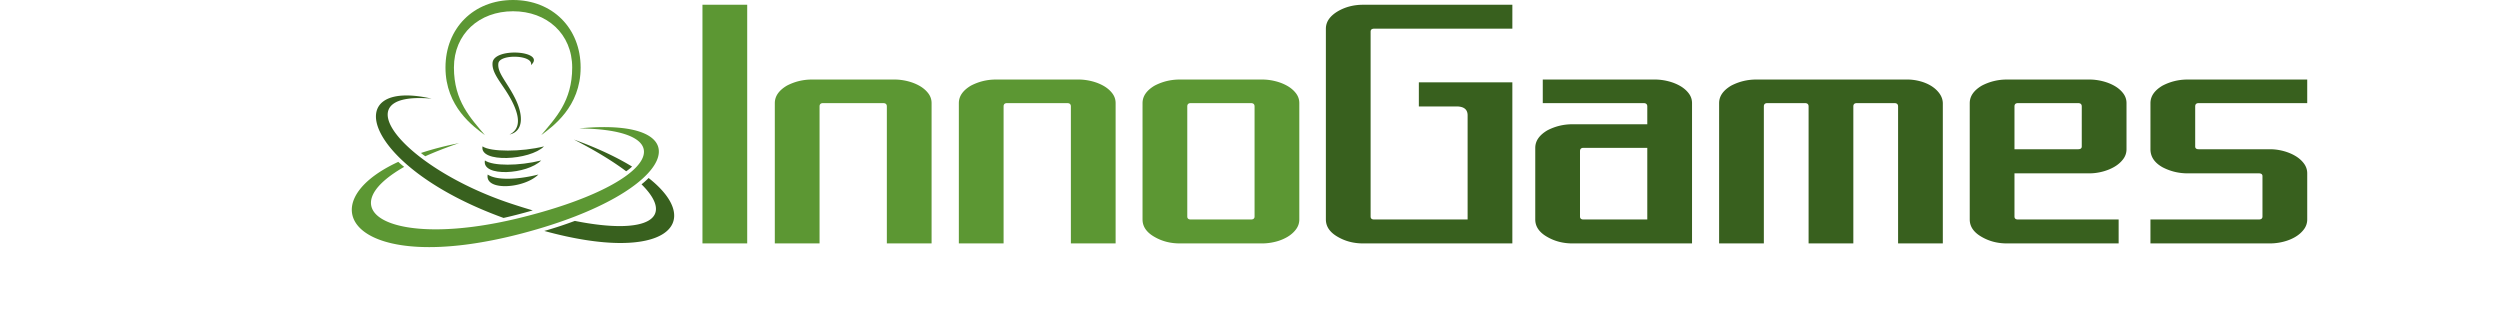 <svg height="316" width="2500" xmlns="http://www.w3.org/2000/svg" viewBox="-44.987 0 591.569 88.235"><path d="M37.163 37.728c-3.144-2.358-11.007-7.86-11.007-18.864S34.019 0 45.024 0c11.007 0 18.87 7.86 18.87 18.863 0 11.004-7.862 16.506-11.007 18.864 3.932-4.716 8.65-9.432 8.65-18.864 0-9.431-7.077-15.719-16.512-15.719-9.434 0-16.51 6.288-16.51 15.719 0 9.432 4.717 14.148 8.648 18.865z" fill="#5c9733"/><g fill="#38601e"><path d="M36.498 40.871c2.238 1.572 10.886 1.572 17.175 0-3.93 3.93-18.082 4.717-17.175 0z"/><path d="M37.163 44.801c2.238 1.572 9.436 1.572 15.724 0-3.93 3.93-16.631 4.717-15.724 0z"/><path d="M37.949 48.731c2.238 1.571 7.862 1.571 14.151 0-3.931 3.93-15.058 4.716-14.151 0zM44.035 37.559c3.919-.887 3.938-5.36 1.553-10.129-2.323-4.644-5.029-7.099-4.66-9.76.371-2.661 9.912-2.367 9.098.519 4.4-3.957-10.317-5.103-10.724-.667-.285 3.097 2.848 5.915 5.177 10.278 2.323 4.35 2.92 8.096-.444 9.759zM53.739 64.484c33.698 9.256 45.154-2.181 29.141-14.781a20.622 20.622 0 0 1-1.985 1.764c9.38 9.261 2.083 14.334-18.617 10.217-2.906 1.071-5.457 1.929-8.539 2.8zM78.257 46.513c-4.231-2.593-9.633-5.164-16.25-7.549 6.126 3.145 10.973 6.128 14.601 8.859a12.418 12.418 0 0 0 1.649-1.31z"/><path d="M22.29 27.541C-3.804 21.645 2.977 46.594 42.375 60.854c1.937-.429 5.126-1.232 8.154-2.104a180.364 180.364 0 0 1-6.05-1.892C14.562 46.963-3.301 25.322 22.29 27.541z"/></g><path d="M14.622 46.592a23.593 23.593 0 0 1-1.643-1.398c-25.93 11.971-12.32 32.34 34.68 19.945 43.973-11.594 50.7-32.682 15.791-29.281 29.73.297 22.063 15.58-16.9 25.066C11.329 69.5-6.942 58.939 14.622 46.592zM20.518 43.629c2.737-1.225 5.873-2.451 9.427-3.666-3.943.779-7.487 1.71-10.637 2.754.412.351.744.591 1.21.912zM97.911 67.969V1.326h12.493v66.643zM149.396 67.969V29.72c0-.618-.342-.927-1.025-.927h-16.788c-.651 0-.976.309-.976.927v38.249h-12.493V28.793c0-1.918 1.122-3.545 3.367-4.879 2.179-1.138 4.522-1.708 7.027-1.708h22.985c1.236 0 2.472.155 3.708.463 1.236.31 2.351.749 3.343 1.317.992.57 1.797 1.261 2.416 2.074.618.813.927 1.724.927 2.732v39.176h-12.491zM200.783 67.969V29.72c0-.618-.342-.927-1.025-.927H182.97c-.651 0-.976.309-.976.927v38.249h-12.493V28.793c0-1.918 1.123-3.545 3.367-4.879 2.179-1.138 4.522-1.708 7.027-1.708h22.985c1.236 0 2.472.155 3.708.463 1.236.31 2.351.749 3.343 1.317.992.57 1.797 1.261 2.416 2.074.618.813.927 1.724.927 2.732v39.176h-12.491zM263.639 64.041c-.618.83-1.423 1.537-2.416 2.123a12.5 12.5 0 0 1-3.343 1.341c-1.237.31-2.473.464-3.709.464h-22.985c-2.603 0-4.945-.602-7.027-1.805-2.245-1.27-3.367-2.895-3.367-4.879V28.793c0-1.918 1.123-3.545 3.367-4.879 2.18-1.138 4.522-1.708 7.027-1.708h22.985a15.3 15.3 0 0 1 3.709.463c1.236.31 2.35.749 3.343 1.317.992.57 1.797 1.261 2.416 2.074.618.813.927 1.724.927 2.732v32.492c0 1.009-.31 1.928-.927 2.757zM252.073 29.72c0-.618-.341-.927-1.025-.927h-16.787c-.651 0-.976.309-.976.927v30.735c0 .554.325.83.976.83h16.787c.684 0 1.025-.276 1.025-.83z" fill="#5c9733"/><path d="M282.378 67.969c-2.602 0-4.944-.602-7.027-1.805-2.245-1.27-3.367-2.895-3.367-4.879V8.01c0-1.918 1.122-3.545 3.367-4.878 2.083-1.203 4.426-1.805 7.027-1.805h41.676V8.01h-38.601c-.65 0-.977.277-.977.83v51.616c0 .554.326.83.977.83h26.108V32.208c0-1.659-1.041-2.488-3.124-2.488h-10.492v-6.732h26.108v44.981zM340.842 67.969c-2.603 0-4.944-.602-7.027-1.805-2.245-1.27-3.367-2.895-3.367-4.879V41.282c0-1.919 1.122-3.545 3.367-4.879 2.181-1.138 4.522-1.708 7.027-1.708h20.887V29.72c0-.618-.342-.927-1.025-.927h-28.157v-6.586h31.281a15.3 15.3 0 0 1 3.709.463c1.235.31 2.35.749 3.344 1.317.991.57 1.796 1.261 2.414 2.074.619.813.928 1.724.928 2.732v39.176zm20.887-26.687h-17.812c-.65 0-.976.31-.976.927v18.246c0 .554.325.83.976.83h17.812zM431.758 67.969V29.72c0-.618-.342-.927-1.025-.927H420.24c-.649 0-.976.309-.976.927v38.249h-12.493V29.72c0-.618-.342-.927-1.024-.927h-10.492c-.65 0-.977.309-.977.927v38.249h-12.493V28.793c0-1.918 1.123-3.545 3.367-4.879 2.181-1.138 4.523-1.708 7.027-1.708h41.677c1.302-.032 2.57.106 3.806.415s2.335.756 3.295 1.341c.959.585 1.739 1.293 2.343 2.122.602.83.918 1.732.951 2.708v39.176h-12.493zM494.613 44.429c-.619.829-1.423 1.537-2.415 2.122-.993.586-2.108 1.041-3.344 1.366a14.493 14.493 0 0 1-3.709.488h-20.887v12.05c0 .554.326.83.977.83h28.108v6.684H462.16c-2.602 0-4.944-.602-7.027-1.805-2.244-1.27-3.367-2.895-3.367-4.879V28.793c0-1.918 1.123-3.545 3.367-4.879 2.181-1.138 4.523-1.708 7.027-1.708h22.985c1.235 0 2.474.155 3.709.463 1.235.31 2.351.749 3.344 1.317.992.57 1.796 1.261 2.415 2.074.618.813.927 1.724.927 2.732v12.879a4.504 4.504 0 0 1-.927 2.758zM483.047 29.72c0-.618-.341-.927-1.024-.927h-16.787c-.65 0-.977.309-.977.927v11.952h17.764c.684 0 1.024-.259 1.024-.779zM545.073 64.041c-.619.83-1.423 1.537-2.415 2.123-.993.585-2.108 1.033-3.344 1.341-1.235.31-2.473.464-3.709.464h-33.38v-6.684h30.257c.684 0 1.024-.276 1.024-.83v-11.27c0-.52-.341-.78-1.024-.78H512.62c-2.504 0-4.847-.569-7.027-1.708-2.244-1.268-3.367-2.942-3.367-5.025V28.793c0-1.918 1.123-3.545 3.367-4.879 2.181-1.138 4.523-1.708 7.027-1.708H546v6.586h-30.305c-.65 0-.977.309-.977.927v11.173c0 .521.326.779.977.779h19.91c1.236 0 2.474.164 3.709.488 1.235.326 2.351.781 3.344 1.366.992.585 1.796 1.293 2.415 2.122.619.83.927 1.748.927 2.757v12.88a4.499 4.499 0 0 1-.927 2.757z" fill="#38601e"/></svg>